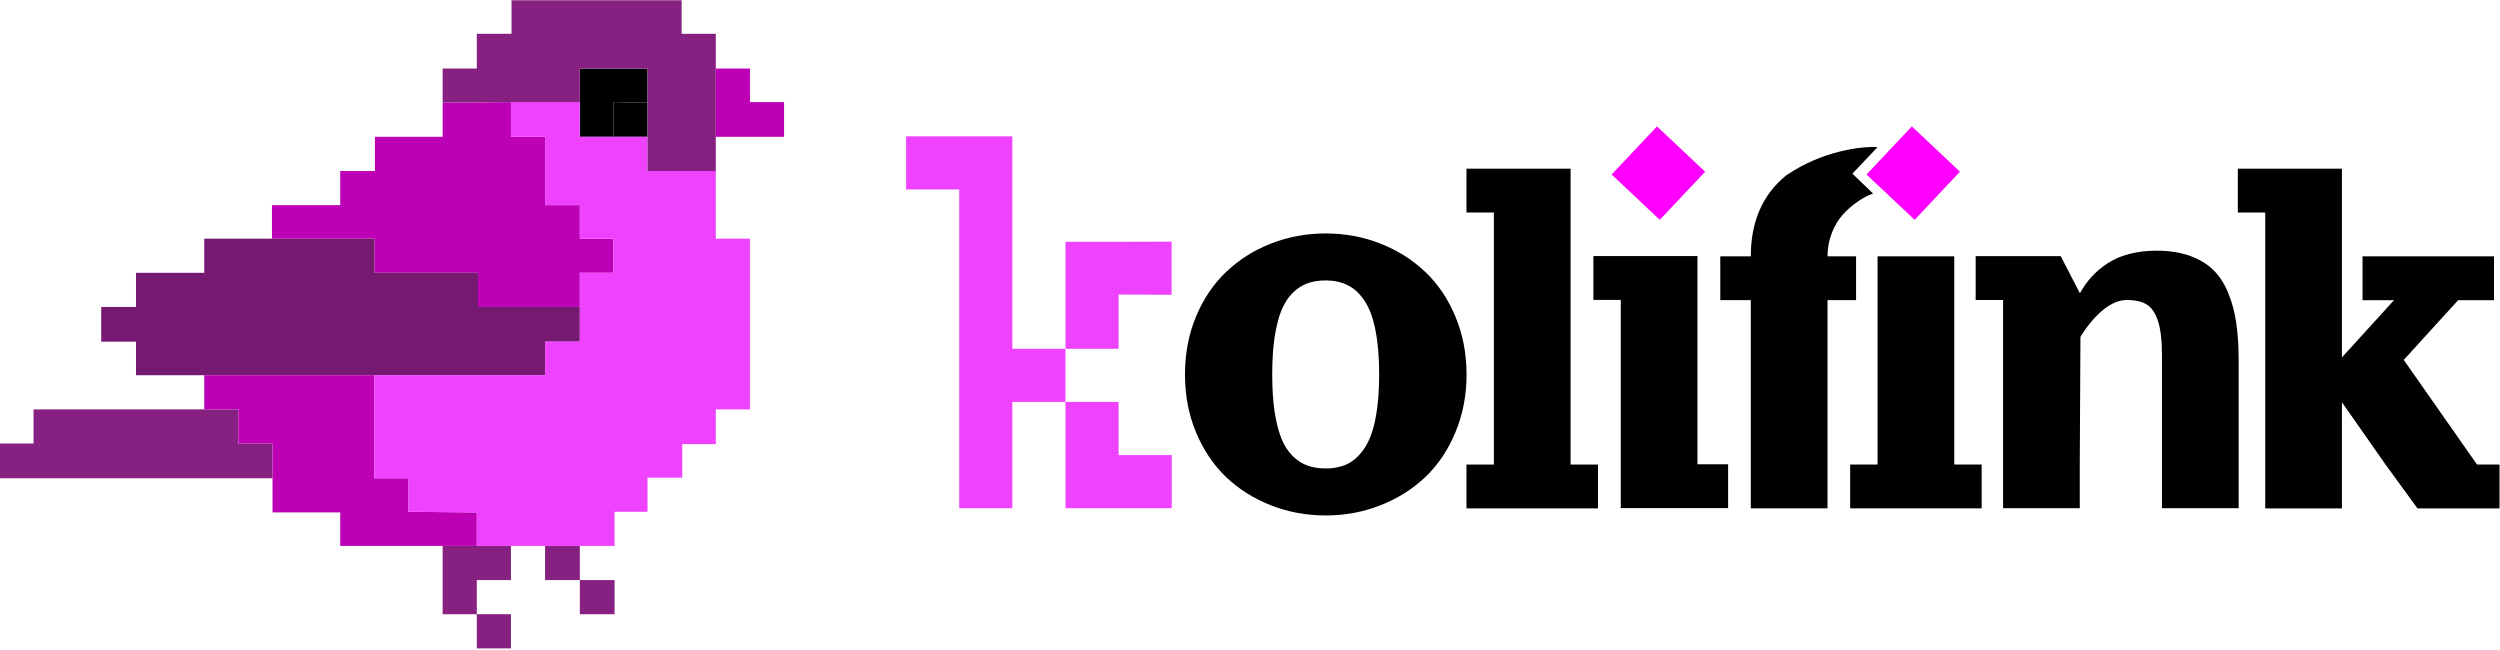 <svg width="500" height="130" viewBox="0 0 500 130" fill="none" xmlns="http://www.w3.org/2000/svg">
<g clip-path="url(#clip0_9_2)">
<path d="M293.294 33.737H314.114V92.911H319.594V101.677H293.294V92.911H298.774V42.504H293.294V33.737Z" fill="black"/>
<path d="M472.505 60.036V51.27H498.804V60.036H491.626L480.75 71.981L495.406 92.911H499.9V101.677H483.497L477.107 92.911L468.386 80.453V92.911V101.677H453.046V92.911V42.504H447.566V33.737H468.386V71.477L478.805 60.036H472.505Z" fill="black"/>
<path d="M438.006 51.177C436.088 50.483 433.851 50.136 431.294 50.136C429.322 50.136 427.505 50.355 425.843 50.793C424.181 51.231 422.729 51.861 421.487 52.683C420.263 53.488 419.204 54.382 418.309 55.369C417.433 56.336 416.656 57.432 415.981 58.656L412.145 51.231H395.133V59.998H400.612V92.872V101.639H415.953V92.872L416.09 67.368C417.533 65.048 419.058 63.24 420.665 61.943C422.272 60.647 423.843 59.998 425.377 59.998C427.058 59.998 428.381 60.3 429.349 60.903C430.335 61.505 431.084 62.61 431.596 64.217C432.125 65.824 432.39 68.071 432.39 70.956V92.872V101.639H447.731V92.872V72.052C447.731 69.294 447.577 66.847 447.265 64.71C446.973 62.555 446.443 60.546 445.677 58.683C444.928 56.802 443.942 55.259 442.718 54.054C441.495 52.83 439.924 51.871 438.006 51.177Z" fill="black"/>
<path d="M339.495 51.215H318.676V59.981H324.155V92.856V101.622H339.495H345.624V92.856H339.495V51.215Z" fill="black"/>
<path d="M254.181 48.716C257.628 47.365 261.281 46.689 265.139 46.689C268.996 46.689 272.64 47.365 276.067 48.716C279.513 50.067 282.51 51.957 285.055 54.386C287.602 56.794 289.609 59.771 291.078 63.316C292.566 66.86 293.311 70.719 293.311 74.89C293.311 79.062 292.566 82.919 291.078 86.464C289.609 90.009 287.602 92.996 285.055 95.424C282.51 97.834 279.513 99.714 276.067 101.064C272.64 102.416 268.996 103.092 265.139 103.092C261.281 103.092 257.628 102.416 254.181 101.064C250.754 99.714 247.768 97.834 245.221 95.424C242.695 92.996 240.687 90.009 239.199 86.464C237.73 82.919 236.996 79.062 236.996 74.89C236.996 70.719 237.73 66.86 239.199 63.316C240.687 59.771 242.695 56.794 245.221 54.386C247.768 51.957 250.754 50.067 254.181 48.716ZM265.139 56.089C263.768 56.089 262.543 56.285 261.467 56.676C260.39 57.068 259.401 57.715 258.5 58.616C257.599 59.516 256.854 60.682 256.267 62.112C255.699 63.541 255.249 65.324 254.915 67.458C254.602 69.593 254.445 72.07 254.445 74.89C254.445 77.71 254.602 80.188 254.915 82.323C255.249 84.457 255.699 86.24 256.267 87.669C256.854 89.099 257.599 90.264 258.5 91.165C259.401 92.066 260.39 92.713 261.467 93.104C262.543 93.496 263.768 93.691 265.139 93.691C266.862 93.691 268.36 93.368 269.633 92.722C270.907 92.056 272.013 90.999 272.953 89.549C273.913 88.1 274.627 86.151 275.097 83.704C275.587 81.255 275.831 78.317 275.831 74.89C275.831 71.463 275.587 68.525 275.097 66.077C274.627 63.63 273.913 61.681 272.953 60.232C272.013 58.782 270.907 57.734 269.633 57.088C268.36 56.423 266.862 56.089 265.139 56.089Z" fill="black"/>
<path d="M223.721 48.36L234.318 48.33V58.956L223.721 58.91V69.763H213.096V80.388H223.721V91.013H234.346V101.639H223.721H213.096V91.013V80.388H202.47V91.013V101.639H191.845V91.013V80.388V69.763V59.137V48.512V37.887H181.22V27.261H191.845H202.47V37.887V48.512V59.137V69.763H213.096V59.137V48.36H223.721Z" fill="#EF42FF"/>
<path d="M350.161 60.033V92.907V101.673H365.502V92.907V60.033H371.214V51.267H365.502C365.502 49.604 365.794 48.034 366.379 46.554C366.964 45.075 367.712 43.843 368.626 42.857C369.538 41.852 370.543 40.984 371.639 40.254C372.661 39.554 373.654 39.038 374.613 38.706L370.483 34.73L375.513 29.424C372.45 29.23 364.5 30.096 357.202 35.103C352.508 38.939 350.161 44.326 350.161 51.267H344.057V60.033H350.161Z" fill="black"/>
<path d="M390.854 92.907V51.267H375.513V60.033V92.907H370.033V101.673H396.333V92.907H390.854Z" fill="black"/>
<path d="M331.396 25.277L322.331 34.901L331.955 43.965L341.02 34.341L331.396 25.277Z" fill="#FF00FF"/>
<path d="M382.367 25.277L373.303 34.901L382.927 43.965L391.991 34.341L382.367 25.277Z" fill="#FF00FF"/>
<path d="M54.389 41.024V47.732H74.874V54.56H95.6V61.389H115.965V54.56H122.674V47.732H115.965V41.024H109.016V27.366H102.188V20.418L88.532 20.538V27.366H74.994V34.195H68.046V41.024H54.389Z" fill="#BD00B6"/>
<path d="M27.195 75.046H40.851H74.874H109.016V68.337H115.965V61.389H95.6V54.56H74.874V47.732H54.389H40.851V54.56H27.195V61.389H20.246V68.337H27.195V75.046Z" fill="#751971"/>
<path d="M0 95.652H54.508V88.703H47.68V81.875H40.851H6.709V88.703H0V95.652Z" fill="#862081"/>
<path d="M40.851 75.046V81.875H47.68V88.703H54.508V95.652V102.48H68.046V109.188H88.531H95.359V102.48L81.702 102.361V95.652H74.873V75.046H40.851Z" fill="#BD00B6"/>
<path fill-rule="evenodd" clip-rule="evenodd" d="M109.016 116.017V109.188H115.965V116.017H109.016ZM115.965 116.017H122.913V122.845H115.965V116.017Z" fill="#862081"/>
<path d="M102.188 116.017V109.188H95.359H88.531V122.845H95.359V116.017H102.188Z" fill="#862081"/>
<path d="M102.188 122.845H95.359V129.674H102.188V122.845Z" fill="#862081"/>
<path d="M122.674 27.366V20.418L129.502 20.538V13.709H122.674H115.965V20.418V27.366H122.674Z" fill="black"/>
<path d="M122.674 20.418V27.366H129.502V20.538L122.674 20.418Z" fill="black"/>
<path d="M149.987 47.732H143.16V34.195H129.502V27.366H122.674H115.965V20.418H102.188V27.366H109.016V41.024H115.965V47.732H122.674V54.56H115.965V61.389V68.337H109.016V75.046H74.874V95.652H81.702V102.361L95.359 102.48V109.188H102.188H109.016H115.965H122.913V102.361H129.502V95.532H136.451V88.823H143.16V81.875H149.987V47.732Z" fill="#EF42FF"/>
<path fill-rule="evenodd" clip-rule="evenodd" d="M88.531 13.709H95.359V6.761H102.308V0.052H136.331V6.761H143.159V13.709V27.366V34.195H129.502V27.366V20.538V13.709H122.674H115.965V20.418H102.188L88.531 20.538V13.709Z" fill="#862081"/>
<path d="M149.988 13.709H143.16V27.366H156.816V20.418H149.988V13.709Z" fill="#BD00B6"/>
</g>
<defs>
<clipPath id="clip0_9_2">
<rect width="500" height="129.726" fill="black"/>
</clipPath>
</defs>
</svg>